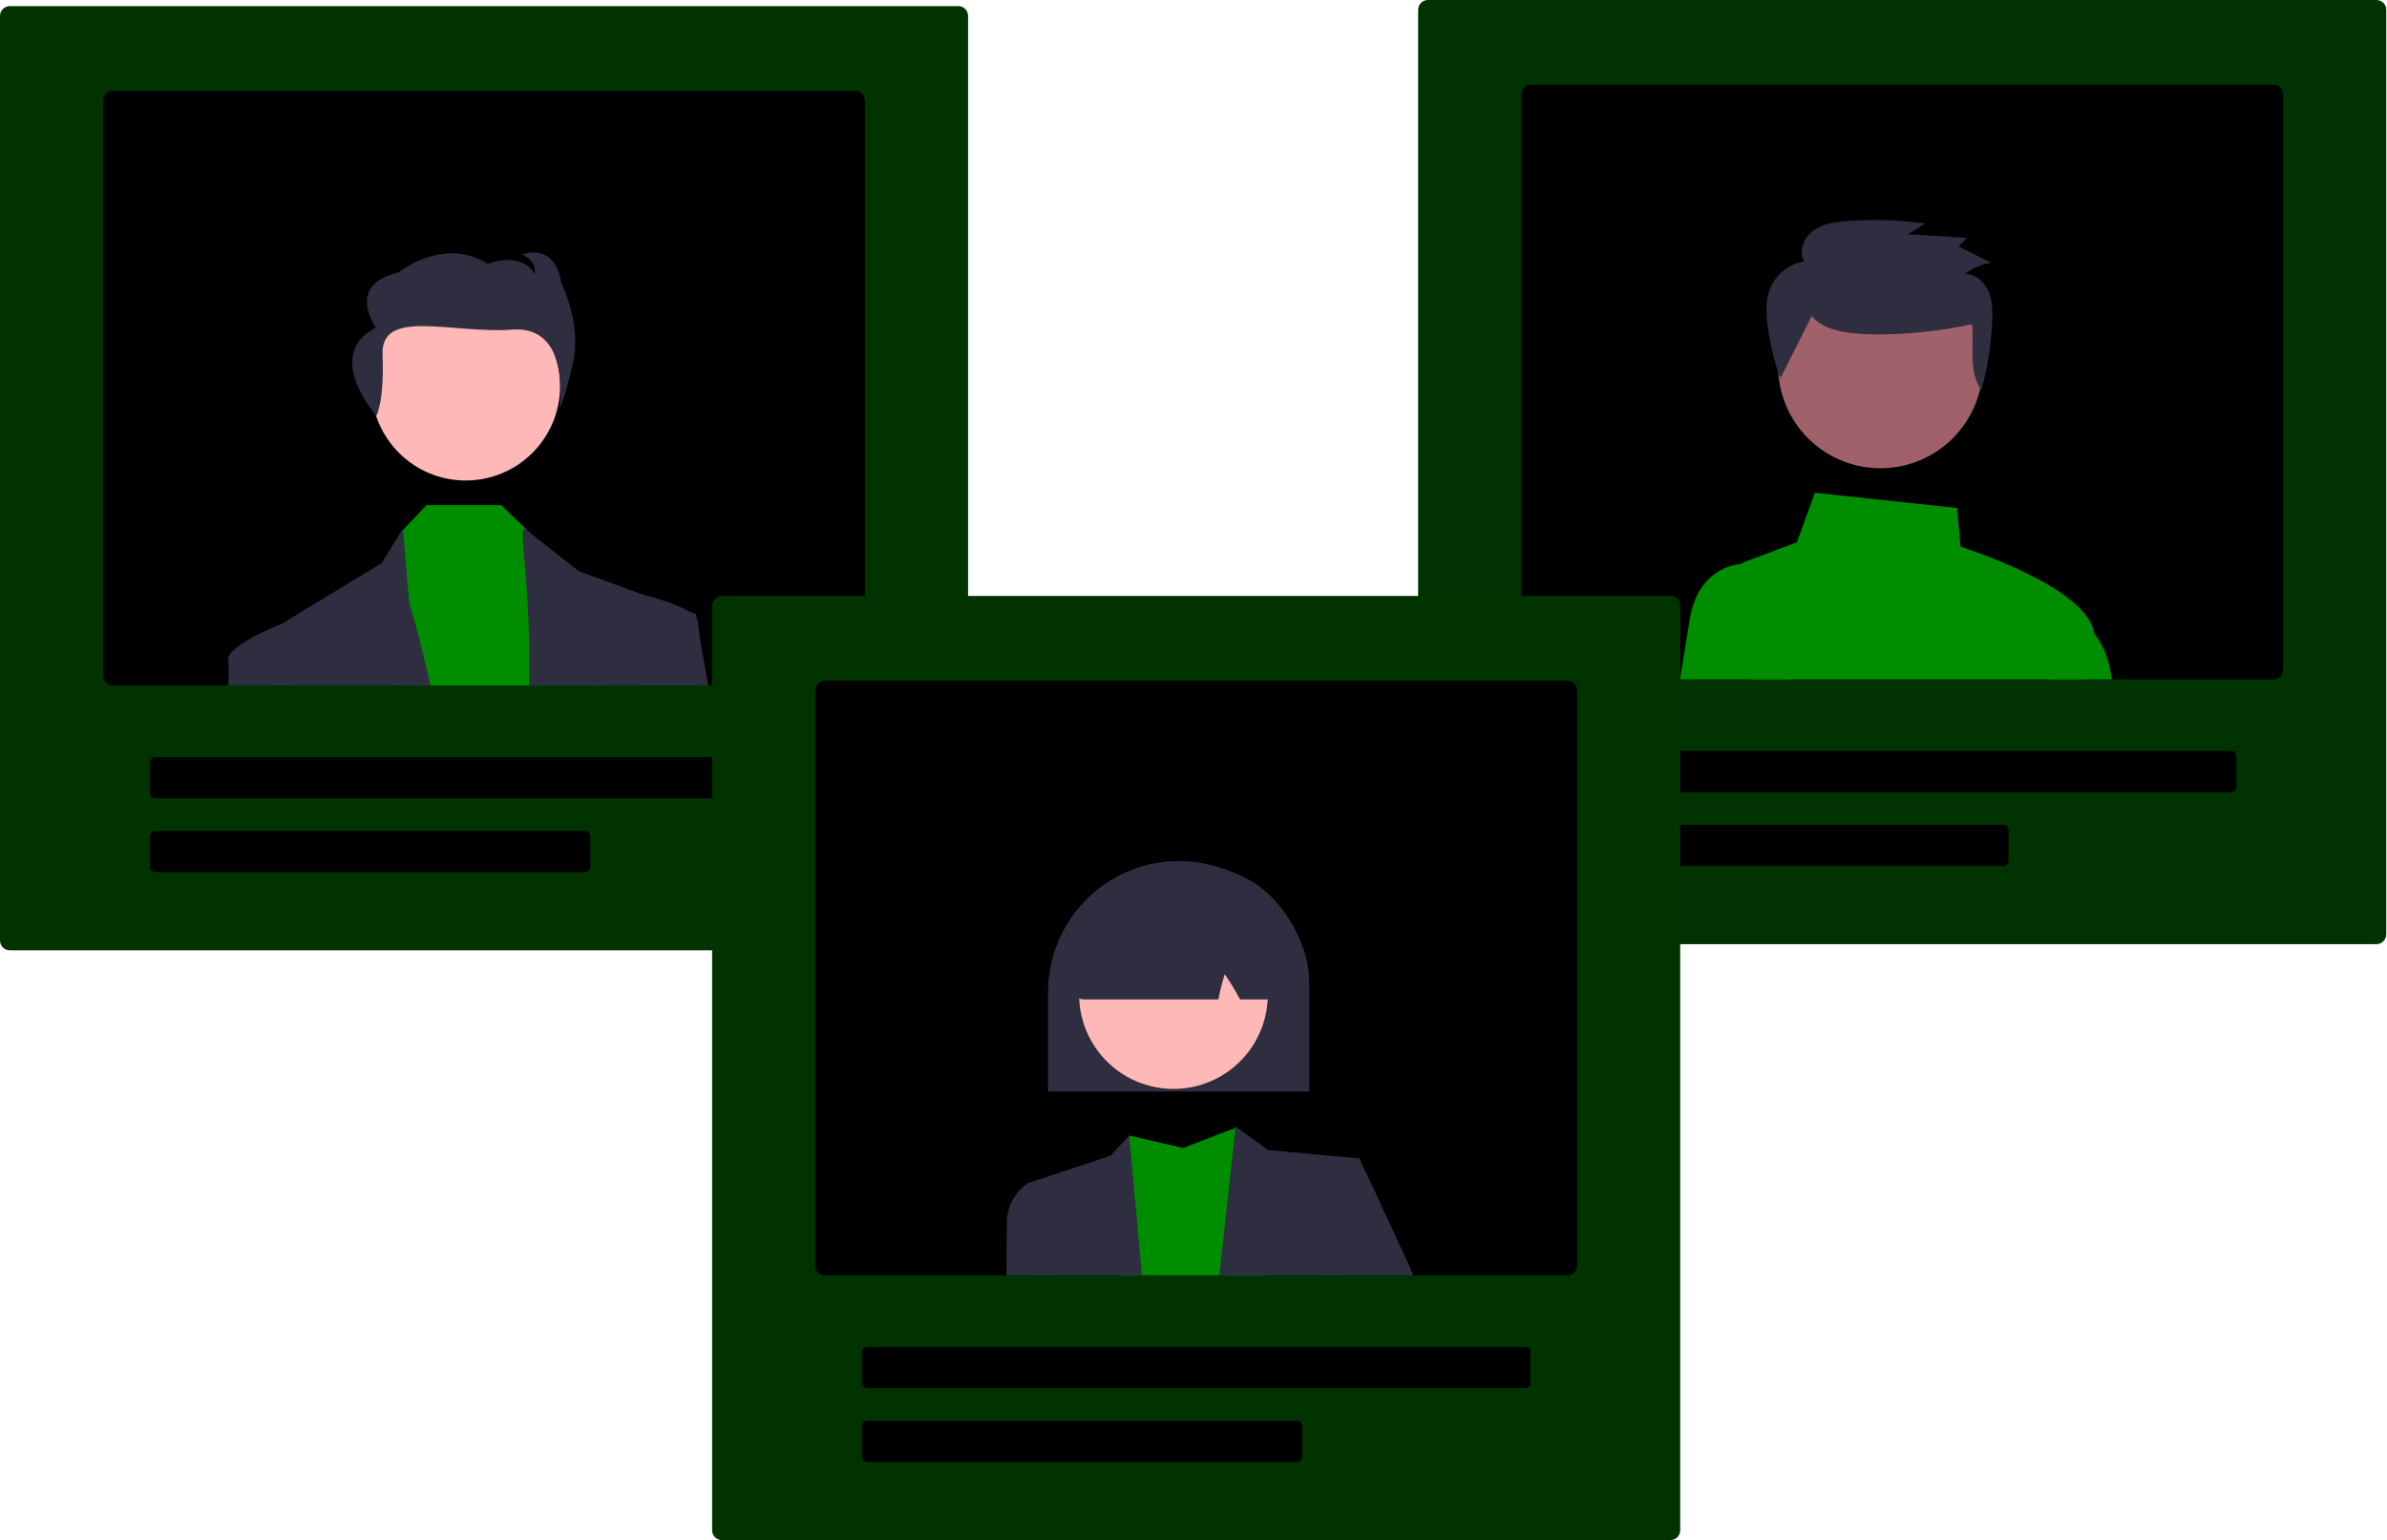<svg width="781" height="504" viewBox="0 0 781 504" fill="none" xmlns="http://www.w3.org/2000/svg">
<path d="M777.553 308.937H467.196C466.349 308.936 465.536 308.599 464.937 307.999C464.338 307.4 464.001 306.588 464 305.741V3.196C464.001 2.349 464.338 1.536 464.937 0.937C465.536 0.338 466.349 0.001 467.196 0H777.553C778.4 0.001 779.213 0.338 779.812 0.937C780.411 1.536 780.748 2.349 780.749 3.196V305.741C780.748 306.588 780.411 307.4 779.812 307.999C779.213 308.599 778.4 308.936 777.553 308.937Z" fill="#013201"/>
<path d="M743.819 27.698H500.931C500.083 27.7 499.271 28.037 498.672 28.636C498.073 29.235 497.736 30.047 497.735 30.894V219.097C497.736 219.944 498.073 220.756 498.672 221.355C499.271 221.954 500.083 222.291 500.931 222.293H743.819C744.666 222.291 745.478 221.954 746.077 221.355C746.676 220.756 747.013 219.944 747.015 219.097V30.894C747.013 30.047 746.676 29.235 746.077 28.636C745.478 28.037 744.666 27.7 743.819 27.698Z" fill="black"/>
<path d="M729.969 259.223H514.779C514.308 259.222 513.857 259.035 513.524 258.702C513.192 258.369 513.004 257.918 513.004 257.447V247.504C513.004 247.034 513.192 246.582 513.524 246.25C513.857 245.917 514.308 245.73 514.779 245.729H729.969C730.44 245.73 730.892 245.917 731.224 246.25C731.557 246.582 731.744 247.034 731.745 247.504V257.447C731.744 257.918 731.557 258.369 731.224 258.702C730.892 259.035 730.44 259.222 729.969 259.223Z" fill="black"/>
<path d="M655.399 283.369H514.779C514.308 283.369 513.857 283.181 513.524 282.849C513.192 282.516 513.004 282.065 513.004 281.594V271.651C513.004 271.18 513.192 270.729 513.524 270.396C513.857 270.063 514.308 269.876 514.779 269.875H655.399C655.869 269.876 656.321 270.063 656.653 270.396C656.986 270.729 657.174 271.18 657.174 271.651V281.594C657.174 282.065 656.986 282.516 656.653 282.849C656.321 283.181 655.869 283.369 655.399 283.369Z" fill="black"/>
<path d="M682.159 222.293C683.53 217.357 684.595 213.103 685.142 210.092C685.311 209.163 685.328 208.213 685.192 207.279C683.146 192.727 646.202 180.427 641.465 178.907L640.321 166.237L593.817 161.23L587.93 177.437L571.24 183.694C570.636 183.917 570.061 184.212 569.529 184.574C568.129 185.519 567.052 186.871 566.444 188.447C565.836 190.023 565.725 191.747 566.127 193.388L573.236 222.293L682.159 222.293Z" fill="#008E00"/>
<path d="M585.757 222.293H549.671C550.964 214.239 552.122 207.116 552.875 202.585C555.63 186.094 567.647 184.688 569.529 184.574C569.678 184.56 569.77 184.56 569.777 184.56H577.369L585.757 222.293Z" fill="#008E00"/>
<path d="M682.159 222.293H690.909C690.135 215.184 687.677 210.397 685.192 207.279C683.533 205.088 681.392 203.306 678.935 202.074L678.274 201.79L670.583 222.293H682.159Z" fill="#008E00"/>
<path d="M615.253 153.211C633.745 153.211 648.736 138.22 648.736 119.727C648.736 101.235 633.745 86.244 615.253 86.244C596.76 86.244 581.769 101.235 581.769 119.727C581.769 138.22 596.76 153.211 615.253 153.211Z" fill="#A0616A"/>
<path d="M592.778 103.414C596.245 107.516 602.11 108.673 607.521 109.143C618.51 110.107 634.489 108.544 645.229 106.065C646 113.493 643.906 121.504 648.281 127.616C650.332 120.217 651.525 112.607 651.835 104.935C651.967 101.645 651.916 98.242 650.579 95.222C649.243 92.202 646.326 89.638 642.969 89.611C645.464 87.719 648.386 86.471 651.477 85.975L640.846 80.632L643.576 77.829L624.328 76.651L629.903 73.11C621.509 71.958 613.018 71.691 604.568 72.314C600.645 72.602 596.544 73.154 593.367 75.427C590.189 77.701 588.352 82.217 590.326 85.553C587.856 85.959 585.53 86.988 583.569 88.544C581.608 90.1 580.077 92.131 579.121 94.444C577.704 98.036 577.834 102.026 578.27 105.853C578.995 111.975 580.418 117.994 582.51 123.792" fill="#2F2E41"/>
<path d="M313.553 310.937H3.196C2.349 310.936 1.536 310.599 0.937 309.999C0.338 309.4 0.001 308.588 0 307.741V5.196C0.001 4.349 0.338 3.536 0.937 2.937C1.536 2.338 2.349 2.001 3.196 2H313.553C314.4 2.001 315.213 2.338 315.812 2.937C316.411 3.536 316.748 4.349 316.749 5.196V307.741C316.748 308.588 316.411 309.4 315.812 309.999C315.213 310.599 314.4 310.936 313.553 310.937Z" fill="#013301"/>
<path d="M279.818 29.698H36.93C36.083 29.699 35.271 30.036 34.672 30.635C34.073 31.234 33.736 32.046 33.734 32.894V221.096C33.736 221.944 34.073 222.756 34.672 223.355C35.271 223.954 36.083 224.291 36.93 224.292H279.818C280.666 224.291 281.478 223.954 282.077 223.355C282.676 222.756 283.013 221.944 283.014 221.096V32.894C283.013 32.046 282.676 31.234 282.077 30.635C281.478 30.036 280.666 29.699 279.818 29.698Z" fill="black"/>
<path d="M265.969 261.223H50.779C50.308 261.222 49.857 261.035 49.524 260.702C49.191 260.369 49.004 259.918 49.004 259.447V249.504C49.004 249.034 49.191 248.582 49.524 248.25C49.857 247.917 50.308 247.73 50.779 247.729H265.969C266.44 247.73 266.891 247.917 267.224 248.25C267.557 248.582 267.744 249.034 267.745 249.504V259.447C267.744 259.918 267.557 260.369 267.224 260.702C266.891 261.035 266.44 261.222 265.969 261.223Z" fill="black"/>
<path d="M191.399 285.369H50.779C50.308 285.369 49.857 285.181 49.524 284.849C49.191 284.516 49.004 284.065 49.004 283.594V273.651C49.004 273.18 49.191 272.729 49.524 272.396C49.857 272.063 50.308 271.876 50.779 271.875H191.399C191.869 271.876 192.321 272.063 192.653 272.396C192.986 272.729 193.174 273.18 193.174 273.651V283.594C193.174 284.065 192.986 284.516 192.653 284.849C192.321 285.181 191.869 285.369 191.399 285.369Z" fill="black"/>
<path d="M152.374 157.227C169.43 157.227 183.256 143.401 183.256 126.345C183.256 109.289 169.43 95.463 152.374 95.463C135.318 95.463 121.492 109.289 121.492 126.345C121.492 143.401 135.318 157.227 152.374 157.227Z" fill="#FFB8B8"/>
<path d="M197.556 224.292H129.086L131.323 173.953L131.856 173.392L139.54 165.275H163.992L173.054 174.053L173.786 174.763L193.082 193.257L197.556 224.292Z" fill="#008E00"/>
<path d="M140.861 224.292H89.059C88.931 212.929 88.86 206.125 88.86 206.125L91.857 204.3C91.861 204.296 91.866 204.294 91.871 204.293H91.878L124.888 184.251L131.82 172.995L131.856 173.392L133.894 197.12C133.894 197.12 137.26 208 140.861 224.292Z" fill="#2F2E41"/>
<path d="M227.924 224.292H173.054C173.885 191.154 169.411 172.995 171.712 172.995L173.054 174.053L189.225 186.822L210.539 194.642H210.553L225.247 200.032L227.825 200.976V202.191C227.832 205.103 227.846 213.064 227.924 224.292Z" fill="#2F2E41"/>
<path d="M123.158 136.007C123.158 136.007 125.782 131.399 125.172 116.006C124.562 100.612 148.002 109.319 167.589 107.85C187.176 106.382 183.03 133.55 183.03 133.55C183.03 133.55 184.443 131.935 187.468 118.823C190.494 105.71 183.624 92.644 183.624 92.644C181.601 78.865 170.698 83.281 170.698 83.281C175.949 85.325 174.941 89.696 174.941 89.696C170.496 81.903 159.593 86.319 159.593 86.319C145.051 77.194 130.313 89.211 130.313 89.211C112.746 93.198 123.049 107.168 123.049 107.168C105.382 116.096 123.158 136.007 123.158 136.007Z" fill="#2F2E41"/>
<path d="M95.976 224.292H74.692C74.858 221.67 74.862 219.039 74.706 216.416C73.434 211.352 91.317 204.506 91.857 204.3C91.861 204.296 91.866 204.294 91.871 204.293H91.879L95.287 206.125L95.976 224.292Z" fill="#2F2E41"/>
<path d="M231.767 224.292H209.409L206.618 196.737L209.75 194.45C209.75 194.45 210.035 194.514 210.539 194.641H210.553C213.06 195.259 220.815 197.305 225.247 200.032C226.233 200.585 227.107 201.317 227.825 202.191C228.264 202.718 228.483 203.395 228.436 204.08C228.322 205.11 229.629 212.695 231.767 224.292Z" fill="#2F2E41"/>
<path d="M546.553 503.937H236.196C235.349 503.936 234.536 503.599 233.937 502.999C233.338 502.4 233.001 501.588 233 500.741V198.196C233.001 197.349 233.338 196.536 233.937 195.937C234.536 195.338 235.349 195.001 236.196 195H546.553C547.4 195.001 548.213 195.338 548.812 195.937C549.411 196.536 549.748 197.349 549.749 198.196V500.741C549.748 501.588 549.411 502.4 548.812 502.999C548.213 503.599 547.4 503.936 546.553 503.937Z" fill="#013301"/>
<path d="M512.819 222.698H269.931C269.083 222.7 268.271 223.037 267.672 223.636C267.073 224.235 266.736 225.047 266.735 225.894V414.097C266.736 414.944 267.073 415.756 267.672 416.355C268.271 416.954 269.083 417.291 269.931 417.293H512.819C513.666 417.291 514.478 416.954 515.077 416.355C515.676 415.756 516.013 414.944 516.014 414.097V225.894C516.013 225.047 515.676 224.235 515.077 223.636C514.478 223.037 513.666 222.7 512.819 222.698Z" fill="black"/>
<path d="M498.969 454.222H283.779C283.308 454.222 282.857 454.035 282.524 453.702C282.191 453.369 282.004 452.918 282.004 452.447V442.504C282.004 442.033 282.191 441.582 282.524 441.249C282.857 440.916 283.308 440.729 283.779 440.729H498.969C499.44 440.729 499.891 440.916 500.224 441.249C500.557 441.582 500.744 442.033 500.745 442.504V452.447C500.744 452.918 500.557 453.369 500.224 453.702C499.891 454.035 499.44 454.222 498.969 454.222Z" fill="black"/>
<path d="M424.399 478.369H283.779C283.308 478.369 282.857 478.181 282.524 477.849C282.191 477.516 282.004 477.064 282.004 476.594V466.651C282.004 466.18 282.191 465.729 282.524 465.396C282.857 465.063 283.308 464.876 283.779 464.875H424.399C424.869 464.876 425.321 465.063 425.653 465.396C425.986 465.729 426.174 466.18 426.174 466.651V476.594C426.174 477.064 425.986 477.516 425.653 477.849C425.321 478.181 424.869 478.369 424.399 478.369Z" fill="black"/>
<path d="M415.273 417.293H366.39L369.437 371.57L387.071 375.64L404.222 369.042L404.677 368.872L404.705 368.857C404.711 368.871 404.716 368.885 404.719 368.9C404.989 369.987 410.372 391.541 415.273 417.293Z" fill="#008E00"/>
<path d="M444.732 379.034L440.165 417.292H398.967L404.222 369.042L404.272 368.573L404.677 368.871L404.719 368.899L414.882 376.314L444.732 379.034Z" fill="#2F2E41"/>
<path d="M373.62 417.293H336.725L336.192 387.173L363.343 378.168L369.436 371.57C369.436 371.57 371.361 391.42 373.62 417.293Z" fill="#2F2E41"/>
<path d="M462.494 417.293H431.92L433.88 389.886L444.732 379.034C444.732 379.034 453.318 397.045 462.494 417.293Z" fill="#2F2E41"/>
<path d="M345.425 417.293H329.296C329.367 408.515 329.41 402.45 329.41 400.738C329.329 398.092 329.906 395.468 331.09 393.1C332.274 390.733 334.027 388.696 336.192 387.173L344.338 389.886L345.425 417.293Z" fill="#2F2E41"/>
<path d="M342.909 324.505C342.933 317.068 344.888 309.764 348.582 303.309C352.276 296.854 357.582 291.468 363.982 287.679C377.578 279.653 393.981 279.798 408.985 288.076C419.675 293.975 428.372 308.817 428.372 321.161V357.182H342.909V324.505Z" fill="#2F2E41"/>
<path d="M398.755 352.512C413.714 344.335 419.212 325.579 411.034 310.619C402.857 295.66 384.101 290.163 369.142 298.34C354.182 306.517 348.685 325.273 356.862 340.232C365.04 355.192 383.796 360.689 398.755 352.512Z" fill="#FFB8B8"/>
<path d="M351.757 325.718C351.523 325.448 350.976 324.815 354.783 295.516L354.904 295.038H355.249C374.549 285.543 394.13 285.304 413.453 294.325C414.048 294.607 414.559 295.039 414.937 295.578C415.315 296.117 415.546 296.746 415.608 297.401C417.863 324.928 417.318 325.528 417.086 325.785C416.732 326.173 416.301 326.483 415.82 326.696C415.34 326.908 414.821 327.018 414.295 327.019H405.734L405.554 326.695C404.084 323.964 402.472 321.311 400.723 318.749C399.918 321.299 399.26 323.893 398.75 326.518L398.646 327.019H354.607C354.066 327.019 353.532 326.903 353.041 326.678C352.549 326.454 352.111 326.126 351.757 325.718Z" fill="#2F2E41"/>
</svg>
